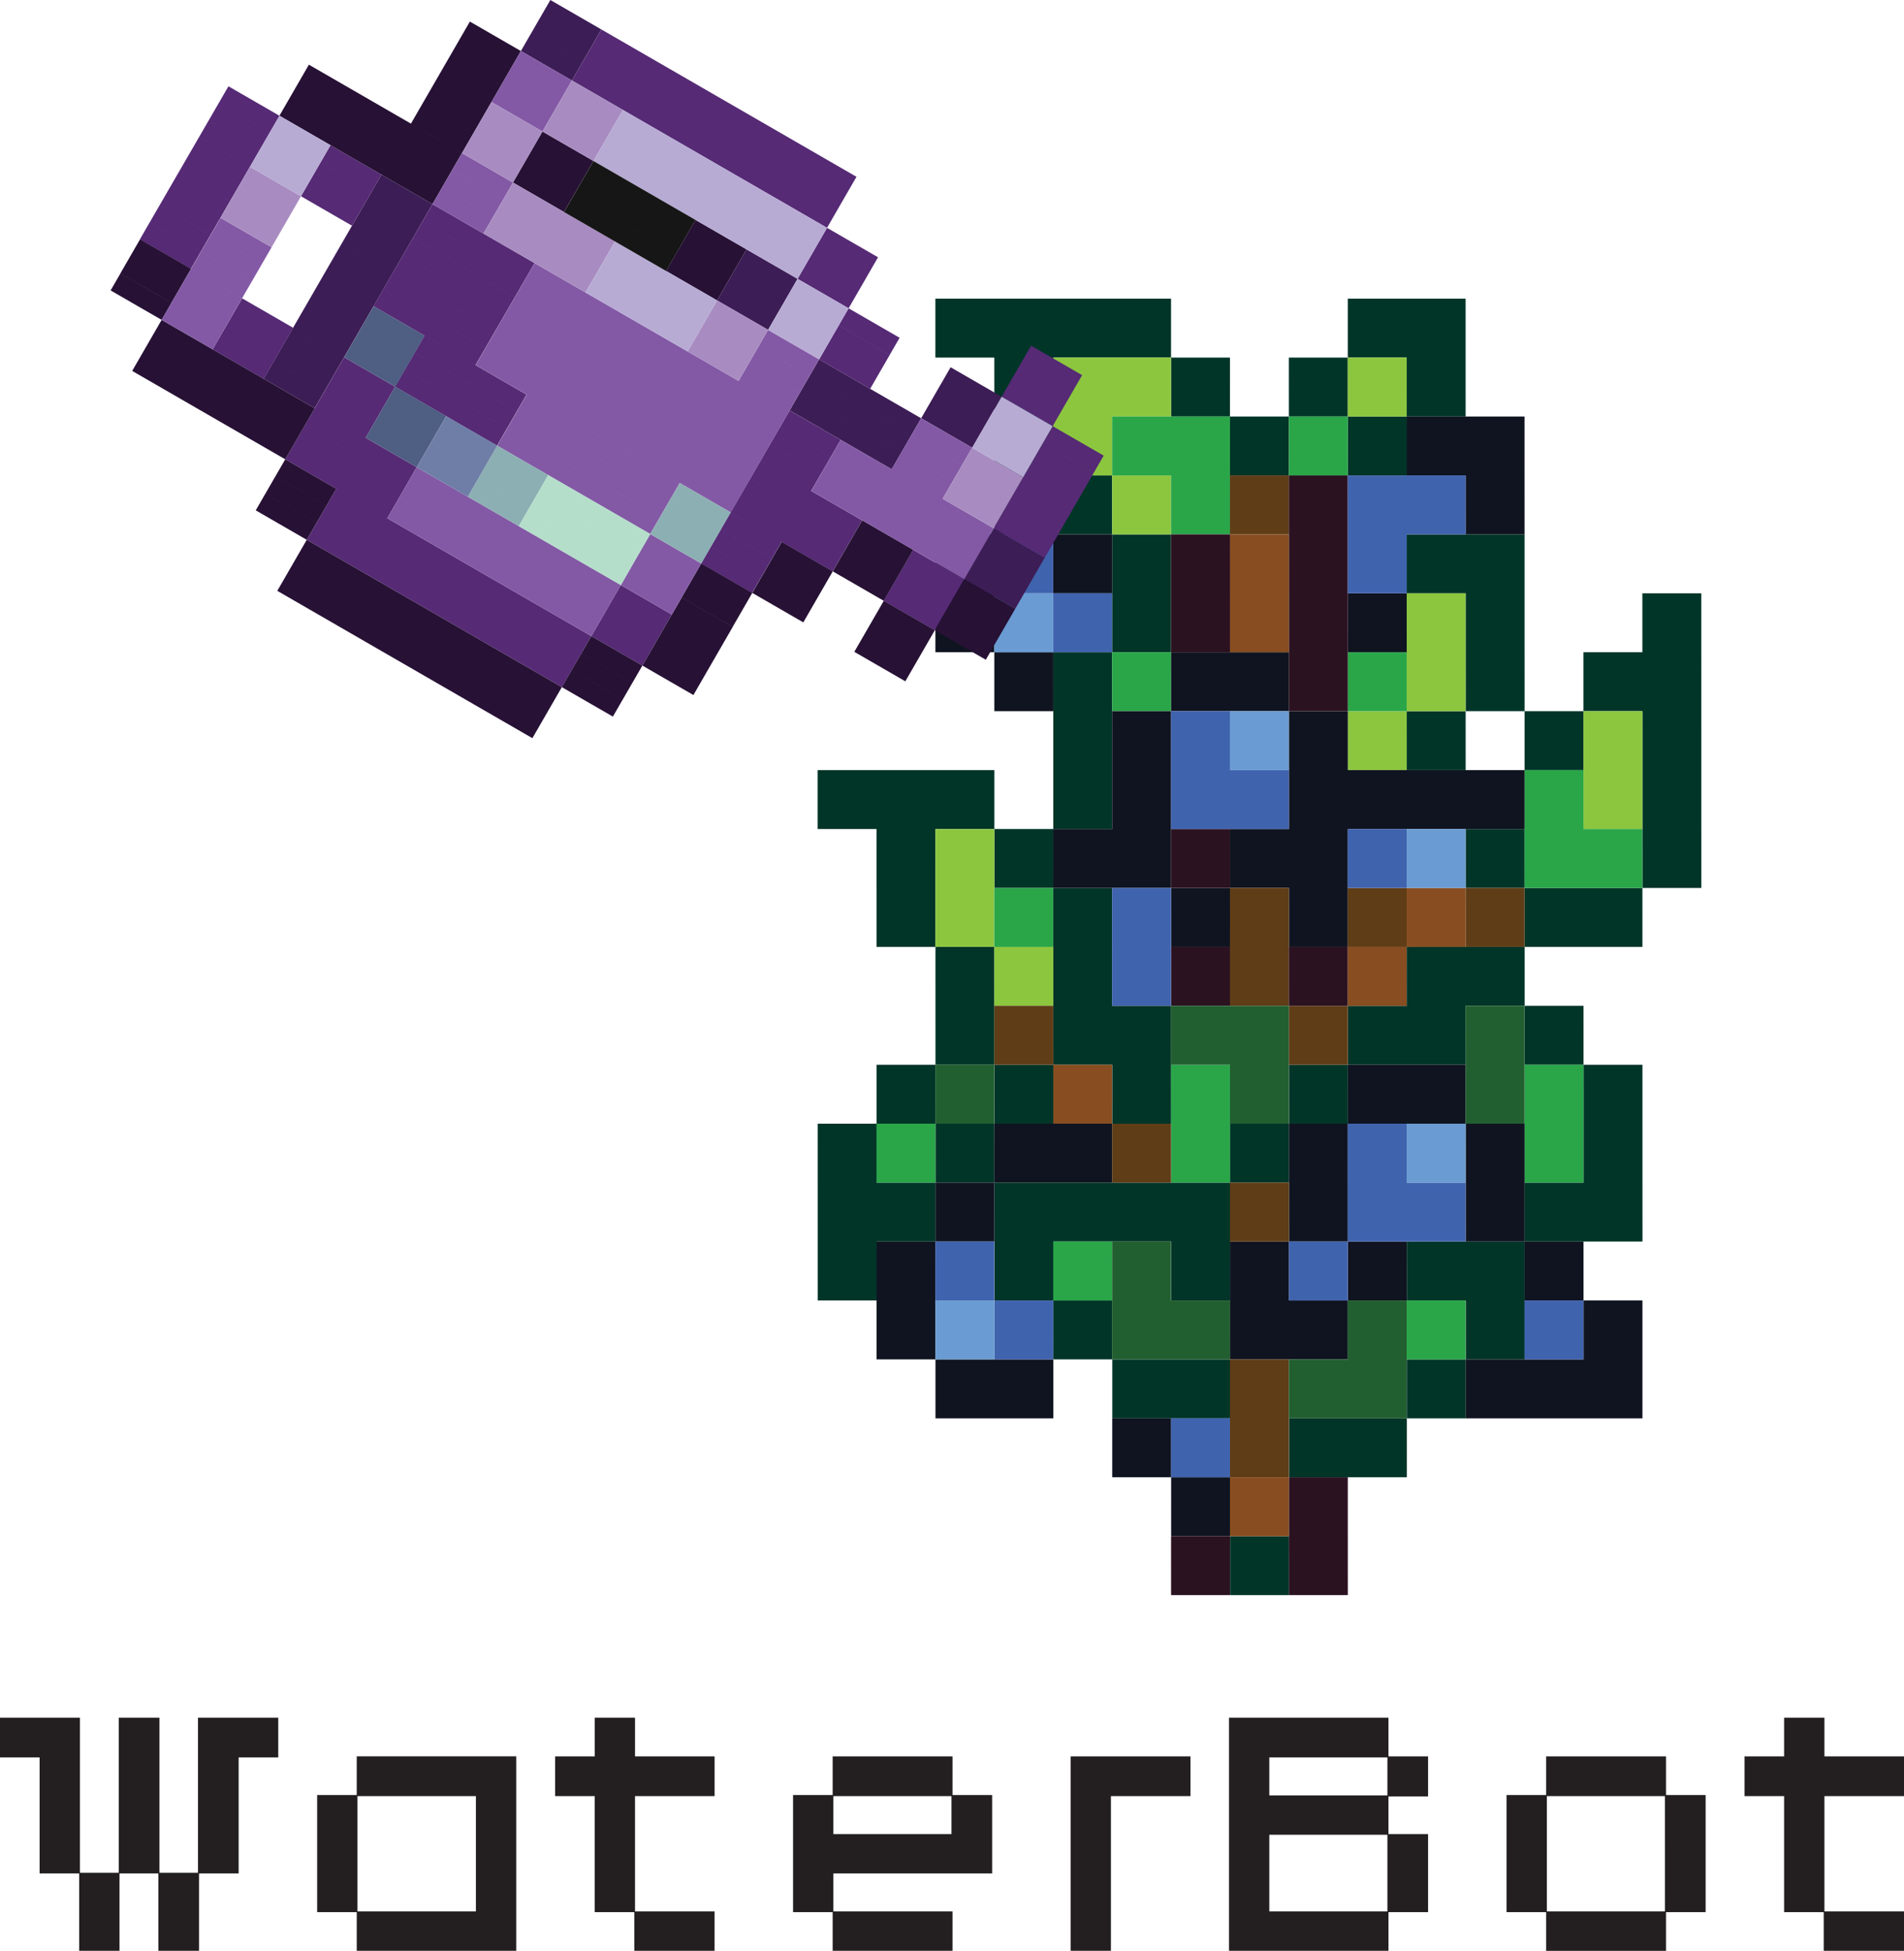 <svg xmlns="http://www.w3.org/2000/svg" viewBox="0 0 96.956 99.312"><defs><style>.a,.b,.c,.d,.e,.f,.g,.h,.i,.j,.l,.m,.n,.o,.p,.q,.r,.s,.t,.u,.v{fill:#010101;}.a{stroke:#013528;}.b{stroke:#8cc63f;}.c{stroke:#2aa649;}.d{stroke:#0f1420;}.e{stroke:#5f3d16;}.f{stroke:#2b1220;}.g{stroke:#4063ae;}.h{stroke:#884d20;}.i{stroke:#6a9cd3;}.j{stroke:#225f30;}.k{fill:#231f20;}.l{stroke:#3d1d56;}.m{stroke:#562a75;}.n{stroke:#271135;}.o{stroke:#8359a5;}.p{stroke:#a88cc1;}.q{stroke:#b7abd4;}.r{stroke:#161616;}.s{stroke:#4f5e83;}.t{stroke:#8cafb3;}.u{stroke:#6e7ea7;}.v{stroke:#b4deca;}</style></defs><path class="a" d="M62.155,28.336h12m9,0h6m-27,1h12m9,0h6m-27,1h12m9,0h6m-24,1h3m6,0h3m3,0h3m3,0h3m-24,1h3m6,0h3m3,0h3m3,0h3m-24,1h3m6,0h3m3,0h3m3,0h3m-24,1h3m9,0h3m3,0h3m-21,1h3m9,0h3m3,0h3m-21,1h3m9,0h3m3,0h3m-18,1h3m-3,1h3m-3,1h3m0,1h3m12,0h6m-21,1h3m12,0h6m-21,1h3m12,0h6m-21,1h3m15,0h3m6,0h3m-30,1h3m15,0h3m6,0h3m-30,1h3m15,0h3m6,0h3m-33,1h3m18,0h3m3,0h6m-33,1h3m18,0h3m3,0h6m-33,1h3m18,0h3m3,0h6m-33,1h3m15,0h3m3,0h3m3,0h3m-33,1h3m15,0h3m3,0h3m3,0h3m-33,1h3m15,0h3m3,0h3m3,0h3m-45,1h9m3,0h3m27,0h3m-45,1h9m3,0h3m27,0h3m-45,1h9m3,0h3m27,0h3m-42,1h3m3,0h3m21,0h3m6,0h3m-42,1h3m3,0h3m21,0h3m6,0h3m-42,1h3m3,0h3m21,0h3m6,0h3m-42,1h3m6,0h3m21,0h6m-39,1h3m6,0h3m21,0h6m-39,1h3m6,0h3m21,0h6m-36,1h3m3,0h3m15,0h6m-30,1h3m3,0h3m15,0h6m-30,1h3m3,0h3m15,0h6m-30,1h3m3,0h6m9,0h6m3,0h3m-33,1h3m3,0h6m9,0h6m3,0h3m-33,1h3m3,0h6m9,0h6m3,0h3m-36,1h3m3,0h3m3,0h3m6,0h3m12,0h3m-39,1h3m3,0h3m3,0h3m6,0h3m12,0h3m-39,1h3m3,0h3m3,0h3m6,0h3m12,0h3m-42,1h3m3,0h3m12,0h3m15,0h3m-42,1h3m3,0h3m12,0h3m15,0h3m-42,1h3m3,0h3m12,0h3m15,0h3m-42,1h6m3,0h12m15,0h6m-42,1h6m3,0h12m15,0h6m-42,1h6m3,0h12m15,0h6m-42,1h3m6,0h3m6,0h3m9,0h6m-36,1h3m6,0h3m6,0h3m9,0h6m-36,1h3m6,0h3m6,0h3m9,0h6m-24,1h3m18,0h3m-24,1h3m18,0h3m-24,1h3m18,0h3m-21,1h6m9,0h3m-18,1h6m9,0h3m-18,1h6m9,0h3m-9,1h6m-6,1h6m-6,1h6m-9,4h3m-3,1h3m-3,1h3" transform="translate(-14.523 -12.632)"/><path class="b" d="M68.155,31.336h6m9,0h3m-18,1h6m9,0h3m-18,1h6m9,0h3m-18,1h3m-3,1h3m-3,1h3m0,1h3m-3,1h3m-3,1h3m12,4h3m-3,1h3m-3,1h3m-3,1h3m-3,1h3m-3,1h3m-6,1h3m9,0h3m-15,1h3m9,0h3m-15,1h3m9,0h3m-3,1h3m-3,1h3m-3,1h3m-36,1h3m-3,1h3m-3,1h3m-3,1h3m-3,1h3m-3,1h3m0,1h3m-3,1h3m-3,1h3" transform="translate(-14.523 -12.632)"/><path class="c" d="M71.155,34.336h6m3,0h3m-12,1h6m3,0h3m-12,1h6m3,0h3m-9,1h3m-3,1h3m-3,1h3m-6,7h3m9,0h3m-15,1h3m9,0h3m-15,1h3m9,0h3m6,4h3m-3,1h3m-3,1h3m-3,1h6m-6,1h6m-6,1h6m-33,1h3m-3,1h3m-3,1h3m6,7h3m15,0h3m-21,1h3m15,0h3m-21,1h3m15,0h3m-36,1h3m12,0h3m15,0h3m-36,1h3m12,0h3m15,0h3m-36,1h3m12,0h3m15,0h3m-27,4h3m-3,1h3m-3,1h3m15,1h3m-3,1h3m-3,1h3" transform="translate(-14.523 -12.632)"/><path class="d" d="M86.155,34.336h6m-6,1h6m-6,1h6m-27,1h3m21,0h3m-27,1h3m21,0h3m-27,1h3m21,0h3m-30,1h3m3,0h3m-9,1h3m3,0h3m-9,1h3m3,0h3m-9,1h3m18,0h3m-24,1h3m18,0h3m-24,1h3m18,0h3m-21,1h3m6,0h6m-15,1h3m6,0h6m-15,1h3m6,0h6m-9,1h3m6,0h3m-12,1h3m6,0h3m-12,1h3m6,0h3m-12,1h3m6,0h12m-21,1h3m6,0h12m-21,1h3m6,0h12m-24,1h6m3,0h6m-15,1h6m3,0h6m-15,1h6m3,0h6m-9,1h3m3,0h3m-9,1h3m3,0h3m-9,1h3m3,0h3m0,7h6m-6,1h6m-6,1h6m-24,1h6m9,0h3m6,0h3m-27,1h6m9,0h3m6,0h3m-27,1h6m9,0h3m6,0h3m-30,1h3m15,0h3m6,0h3m-30,1h3m15,0h3m6,0h3m-30,1h3m15,0h3m6,0h3m-33,1h3m15,0h3m3,0h3m6,0h3m-36,1h3m15,0h3m3,0h3m6,0h3m-36,1h3m15,0h3m3,0h3m6,0h3m-36,1h3m15,0h6m12,0h3m-39,1h3m15,0h6m12,0h3m-39,1h3m15,0h6m12,0h3m-36,1h6m21,0h9m-36,1h6m21,0h9m-36,1h6m21,0h9m-27,1h3m-3,1h3m-3,1h3m0,1h3m-3,1h3m-3,1h3" transform="translate(-14.523 -12.632)"/><path class="e" d="M77.155,37.336h3m-3,1h3m-3,1h3m-3,19h3m3,0h3m3,0h3m-15,1h3m3,0h3m3,0h3m-15,1h3m3,0h3m3,0h3m-15,1h3m-3,1h3m-3,1h3m-15,1h3m12,0h3m-18,1h3m12,0h3m-18,1h3m12,0h3m-12,4h3m-3,1h3m-3,1h3m3,1h3m-3,1h3m-3,1h3m-3,7h3m-3,1h3m-3,1h3m-3,1h3m-3,1h3m-3,1h3" transform="translate(-14.523 -12.632)"/><path class="f" d="M80.155,37.336h3m-3,1h3m-3,1h3m-9,1h3m3,0h3m-9,1h3m3,0h3m-9,1h3m3,0h3m-9,1h3m3,0h3m-9,1h3m3,0h3m-9,1h3m3,0h3m-3,1h3m-3,1h3m-3,1h3m-9,7h3m-3,1h3m-3,1h3m-3,4h3m3,0h3m-9,1h3m3,0h3m-9,1h3m3,0h3m-3,25h3m-3,1h3m-3,1h3m-9,1h3m3,0h3m-9,1h3m3,0h3m-9,1h3m3,0h3" transform="translate(-14.523 -12.632)"/><path class="g" d="M83.155,37.336h6m-6,1h6m-6,1h6m-24,1h3m15,0h3m-21,1h3m15,0h3m-21,1h3m15,0h3m-18,1h3m-3,1h3m-3,1h3m3,4h3m-3,1h3m-3,1h3m-3,1h6m-6,1h6m-6,1h6m3,1h3m-3,1h3m-3,1h3m-15,1h3m-3,1h3m-3,1h3m-3,1h3m-3,1h3m-3,1h3m9,7h3m-3,1h3m-3,1h3m-3,1h6m-6,1h6m-6,1h6m-27,1h3m15,0h3m-21,1h3m15,0h3m-21,1h3m15,0h3m-18,1h3m24,0h3m-30,1h3m24,0h3m-30,1h3m24,0h3m-21,4h3m-3,1h3m-3,1h3" transform="translate(-14.523 -12.632)"/><path class="h" d="M77.155,40.336h3m-3,1h3m-3,1h3m-3,1h3m-3,1h3m-3,1h3m6,13h3m-3,1h3m-3,1h3m-6,1h3m-3,1h3m-3,1h3m-18,4h3m-3,1h3m-3,1h3m6,19h3m-3,1h3m-3,1h3" transform="translate(-14.523 -12.632)"/><path class="i" d="M65.155,43.336h3m-3,1h3m-3,1h3m9,4h3m-3,1h3m-3,1h3m6,4h3m-3,1h3m-3,1h3m-3,13h3m-3,1h3m-3,1h3m-27,7h3m-3,1h3m-3,1h3" transform="translate(-14.523 -12.632)"/><path class="j" d="M74.155,64.336h6m9,0h3m-18,1h6m9,0h3m-18,1h6m9,0h3m-30,1h3m12,0h3m9,0h3m-30,1h3m12,0h3m9,0h3m-30,1h3m12,0h3m9,0h3m-21,7h3m-3,1h3m-3,1h3m-3,1h6m6,0h3m-15,1h6m6,0h3m-15,1h6m6,0h3m-6,1h6m-6,1h6m-6,1h6" transform="translate(-14.523 -12.632)"/><path class="k" d="M26.676,102.098v5.908h-2.017v3.938h-2.071v-3.938h-1.98v3.938H18.556v-3.938H16.54v-5.908H14.523V100.075h4.069v7.896h1.98v-7.896h2.071v7.896h1.962v-7.896h4.087v2.022Z" transform="translate(-14.523 -12.632)"/><path class="k" d="M32.689,111.944v-1.969H30.673v-5.962h2.016v-1.969h8.121v9.899Zm6.068-7.877H32.726v5.872h6.031Z" transform="translate(-14.523 -12.632)"/><path class="k" d="M46.823,111.944v-1.969h-2.017v-5.908H42.79v-2.022h2.017V100.075h2.053v1.97h4.052v2.022H46.859v5.872h4.052v2.005Z" transform="translate(-14.523 -12.632)"/><path class="k" d="M56.96,108.006v1.934h6.068v2.005H56.924v-1.969h-2.017v-5.962h2.017v-1.969h6.104v1.969h2.017v3.992Zm6.014-3.938H56.96v1.934h6.014Z" transform="translate(-14.523 -12.632)"/><path class="k" d="M71.094,104.067v7.877H69.041v-9.899h6.104v2.022Z" transform="translate(-14.523 -12.632)"/><path class="k" d="M85.228,109.976v1.969H77.106V100.075h8.121v1.97h2.017v2.04h-2.017v1.916h2.017v3.975Zm-.055-7.878H79.159v1.934h6.014Zm0,3.938H79.159v3.903h6.014Z" transform="translate(-14.523 -12.632)"/><path class="k" d="M99.361,109.976v1.969H93.257v-1.969H91.24v-5.962h2.017v-1.969h6.104v1.969h2.017v5.962Zm-.055-5.908H93.293v5.872h6.014Z" transform="translate(-14.523 -12.632)"/><path class="k" d="M107.391,111.944v-1.969H105.374v-5.908h-2.017v-2.022h2.017V100.075h2.053v1.97h4.052v2.022h-4.052v5.872h4.052v2.005Z" transform="translate(-14.523 -12.632)"/><path class="l" d="M42.298,13.065l2.598,1.5m-3.098-.634,2.598,1.5m-3.098-.634,2.598,1.5m8.392,9.464,2.598,1.5m7.794,4.5,2.598,1.5m-13.49-6.634,2.598,1.5m7.794,4.5,2.598,1.5m-13.49-6.634,2.598,1.5m7.794,4.5,2.598,1.5m-8.294-3.634,5.196,3m-5.696-2.134,5.196,3m-5.696-2.134,5.196,3m-26.481-14.134,2.598,1.5m28.579,16.5,2.598,1.5m-34.275-18.634,2.598,1.5m28.579,16.5,2.598,1.5m-34.275-18.634,2.598,1.5m28.579,16.5,2.598,1.5m-34.275-18.634,2.598,1.5m-3.098-.634,2.598,1.5m-3.098-.634,2.598,1.5m-3.098-.634,2.598,1.5m-3.098-.634,2.598,1.5m-3.098-.634,2.598,1.5m-3.098-.634,2.598,1.5m-3.098-.634,2.598,1.5m-3.098-.634,2.598,1.5" transform="translate(-14.523 -12.632)"/><path class="m" d="M44.897,14.565l12.99,7.5m-13.49-6.634,12.99,7.5m-13.49-6.634,12.99,7.5m-.5.866,2.598,1.5m7.794,4.5,2.598,1.5m-13.49-6.634,2.598,1.5m7.794,4.5,2.598,1.5m-13.49-6.634,2.598,1.5m7.794,4.5,2.598,1.5m-10.892-5.134,2.598,1.5m7.794,4.5,2.598,1.5M56.985,29.628l2.598,1.5m7.794,4.5,2.598,1.5M56.485,30.494l2.598,1.5m7.794,4.5,2.598,1.5m-3.098-.634,2.598,1.5m-3.098-.634,2.598,1.5m-3.098-.634,2.598,1.5m-42.069-23.134,2.598,1.5m2.598,1.5,2.598,1.5m2.598,1.5,5.196,3m12.99,7.5,2.598,1.5m-31.677-17.134,2.598,1.5m2.598,1.5,2.598,1.5m2.598,1.5,5.196,3m12.99,7.5,2.598,1.5m-31.677-17.134,2.598,1.5m2.598,1.5,2.598,1.5m2.598,1.5,5.196,3m12.99,7.5,2.598,1.5m-31.677-17.134,2.598,1.5m7.794,4.5,5.196,3m12.99,7.5,5.196,3m2.598,1.5,2.598,1.5m-39.471-21.634,2.598,1.5m7.794,4.5,5.196,3m12.99,7.5,5.196,3m2.598,1.5,2.598,1.5m-39.471-21.634,2.598,1.5m7.794,4.5,5.196,3m12.99,7.5,5.196,3m2.598,1.5,2.598,1.5m-39.471-21.634,2.598,1.5m10.392,6,5.196,3m10.392,6,2.598,1.5m-31.677-17.134,2.598,1.5m10.392,6,5.196,3m10.392,6,2.598,1.5m-31.677-17.134,2.598,1.5m10.392,6,5.196,3m10.392,6,2.598,1.5M26.602,28.252l2.598,1.5m2.598,1.5,2.598,1.5m-8.294-3.634,2.598,1.5m2.598,1.5,2.598,1.5M25.602,29.984l2.598,1.5m2.598,1.5,2.598,1.5m-3.098-.634,5.196,3m10.392,6,2.598,1.5M29.798,34.716l5.196,3m10.392,6,2.598,1.5M29.298,35.582l5.196,3m10.392,6,2.598,1.5m-16.088-8.134,12.99,7.5m-13.49-6.634,12.99,7.5m-13.49-6.634,12.99,7.5" transform="translate(-14.523 -12.632)"/><path class="n" d="M38.2,14.163l2.598,1.5m-3.098-.634,2.598,1.5m-3.098-.634,2.598,1.5m-3.098-.634,2.598,1.5m2.598,1.5,2.598,1.5m5.196,3,2.598,1.5m-16.088-8.134,2.598,1.5m2.598,1.5,2.598,1.5m5.196,3,2.598,1.5m-16.088-8.134,2.598,1.5m2.598,1.5,2.598,1.5m5.196,3,2.598,1.5m-21.285-11.134,7.794,4.5m-8.294-3.634,7.794,4.5m-8.294-3.634,7.794,4.5m21.383,16.964,2.598,1.5m2.598,1.5,2.598,1.5m-8.294-3.634,2.598,1.5m2.598,1.5,2.598,1.5m-8.294-3.634,2.598,1.5m2.598,1.5,2.598,1.5m-10.892-5.134,2.598,1.5m2.598,1.5,2.598,1.5m-8.294-3.634,2.598,1.5m2.598,1.5,2.598,1.5m-8.294-3.634,2.598,1.5m2.598,1.5,2.598,1.5m-39.471-21.634,2.598,1.5m25.981,15,2.598,1.5m-31.677-17.134,2.598,1.5m25.981,15,2.598,1.5M20.406,26.984l2.598,1.5m25.981,15,2.598,1.5M22.504,29.35l7.794,4.5M48.485,44.35l2.598,1.5M22.004,30.216l7.794,4.5M47.985,45.216l2.598,1.5M21.504,31.082l7.794,4.5M47.485,46.082l2.598,1.5m-21.285-11.134,2.598,1.5m12.99,7.5,2.598,1.5m-18.687-9.634,2.598,1.5m12.99,7.5,2.598,1.5m-18.687-9.634,2.598,1.5m12.99,7.5,2.598,1.5m-16.088-8.134,12.99,7.5m-13.49-6.634,12.99,7.5m-13.49-6.634,12.99,7.5" transform="translate(-14.523 -12.632)"/><path class="o" d="M40.798,15.663l2.598,1.5m-3.098-.634,2.598,1.5m-3.098-.634,2.598,1.5m-4.598,1.964,2.598,1.5m12.99,7.5,2.598,1.5m5.196,3,2.598,1.5m-26.481-14.134,2.598,1.5m12.99,7.5,2.598,1.5m5.196,3,2.598,1.5m-26.481-14.134,2.598,1.5m12.99,7.5,2.598,1.5m5.196,3,2.598,1.5M41.495,26.458l12.99,7.5m2.598,1.5,7.794,4.5M40.995,27.324l12.99,7.5m2.598,1.5,7.794,4.5M40.495,28.19l12.99,7.5m2.598,1.5,7.794,4.5M39.995,29.056l12.99,7.5m-13.49-6.634,12.99,7.5m-13.49-6.634,12.99,7.5m-26.481-14.134,2.598,1.5m12.99,7.5,7.794,4.5m-23.883-12.634,2.598,1.5m12.99,7.5,7.794,4.5m-23.883-12.634,2.598,1.5m12.99,7.5,7.794,4.5m-23.883-12.634,2.598,1.5m20.785,12,2.598,1.5m-26.481-14.134,2.598,1.5m20.785,12,2.598,1.5M23.004,28.484l2.598,1.5m20.785,12,2.598,1.5M35.495,36.85l10.392,6M34.995,37.716l10.392,6M34.495,38.582l10.392,6" transform="translate(-14.523 -12.632)"/><path class="p" d="M43.397,17.163l2.598,1.5m-3.098-.634,2.598,1.5m-3.098-.634,2.598,1.5m-5.696-2.134,2.598,1.5m-3.098-.634,2.598,1.5m-3.098-.634,2.598,1.5m-.5.866,5.196,3m5.196,3,2.598,1.5m10.392,6,2.598,1.5m-26.481-14.134,5.196,3m5.196,3,2.598,1.5m10.392,6,2.598,1.5m-26.481-14.134,5.196,3m5.196,3,2.598,1.5m10.392,6,2.598,1.5M27.004,21.556l2.598,1.5m-3.098-.634,2.598,1.5m-3.098-.634,2.598,1.5" transform="translate(-14.523 -12.632)"/><path class="q" d="M45.995,18.663l10.392,6m-10.892-5.134,10.392,6m-10.892-5.134,10.392,6m-.5.866,2.598,1.5m7.794,4.5,2.598,1.5m-13.49-6.634,2.598,1.5m7.794,4.5,2.598,1.5m-13.49-6.634,2.598,1.5m7.794,4.5,2.598,1.5m-21.285-11.134,5.196,3m-5.696-2.134,5.196,3m-5.696-2.134,5.196,3m-21.285-11.134,2.598,1.5m-3.098-.634,2.598,1.5m-3.098-.634,2.598,1.5" transform="translate(-14.523 -12.632)"/><path class="r" d="M44.495,21.262l5.196,3m-5.696-2.134,5.196,3m-5.696-2.134,5.196,3" transform="translate(-14.523 -12.632)"/><path class="s" d="M33.298,28.654l2.598,1.5m-3.098-.634,2.598,1.5m-3.098-.634,2.598,1.5m-.5.866,2.598,1.5m-3.098-.634,2.598,1.5m-3.098-.634,2.598,1.5" transform="translate(-14.523 -12.632)"/><path class="t" d="M48.887,37.654l2.598,1.5m-3.098-.634,2.598,1.5m-3.098-.634,2.598,1.5m-10.892-5.134,2.598,1.5m-3.098-.634,2.598,1.5m-3.098-.634,2.598,1.5" transform="translate(-14.523 -12.632)"/><path class="u" d="M36.995,34.252l2.598,1.5m-3.098-.634,2.598,1.5m-3.098-.634,2.598,1.5" transform="translate(-14.523 -12.632)"/><path class="v" d="M42.191,37.252l5.196,3m-5.696-2.134,5.196,3m-5.696-2.134,5.196,3" transform="translate(-14.523 -12.632)"/></svg>